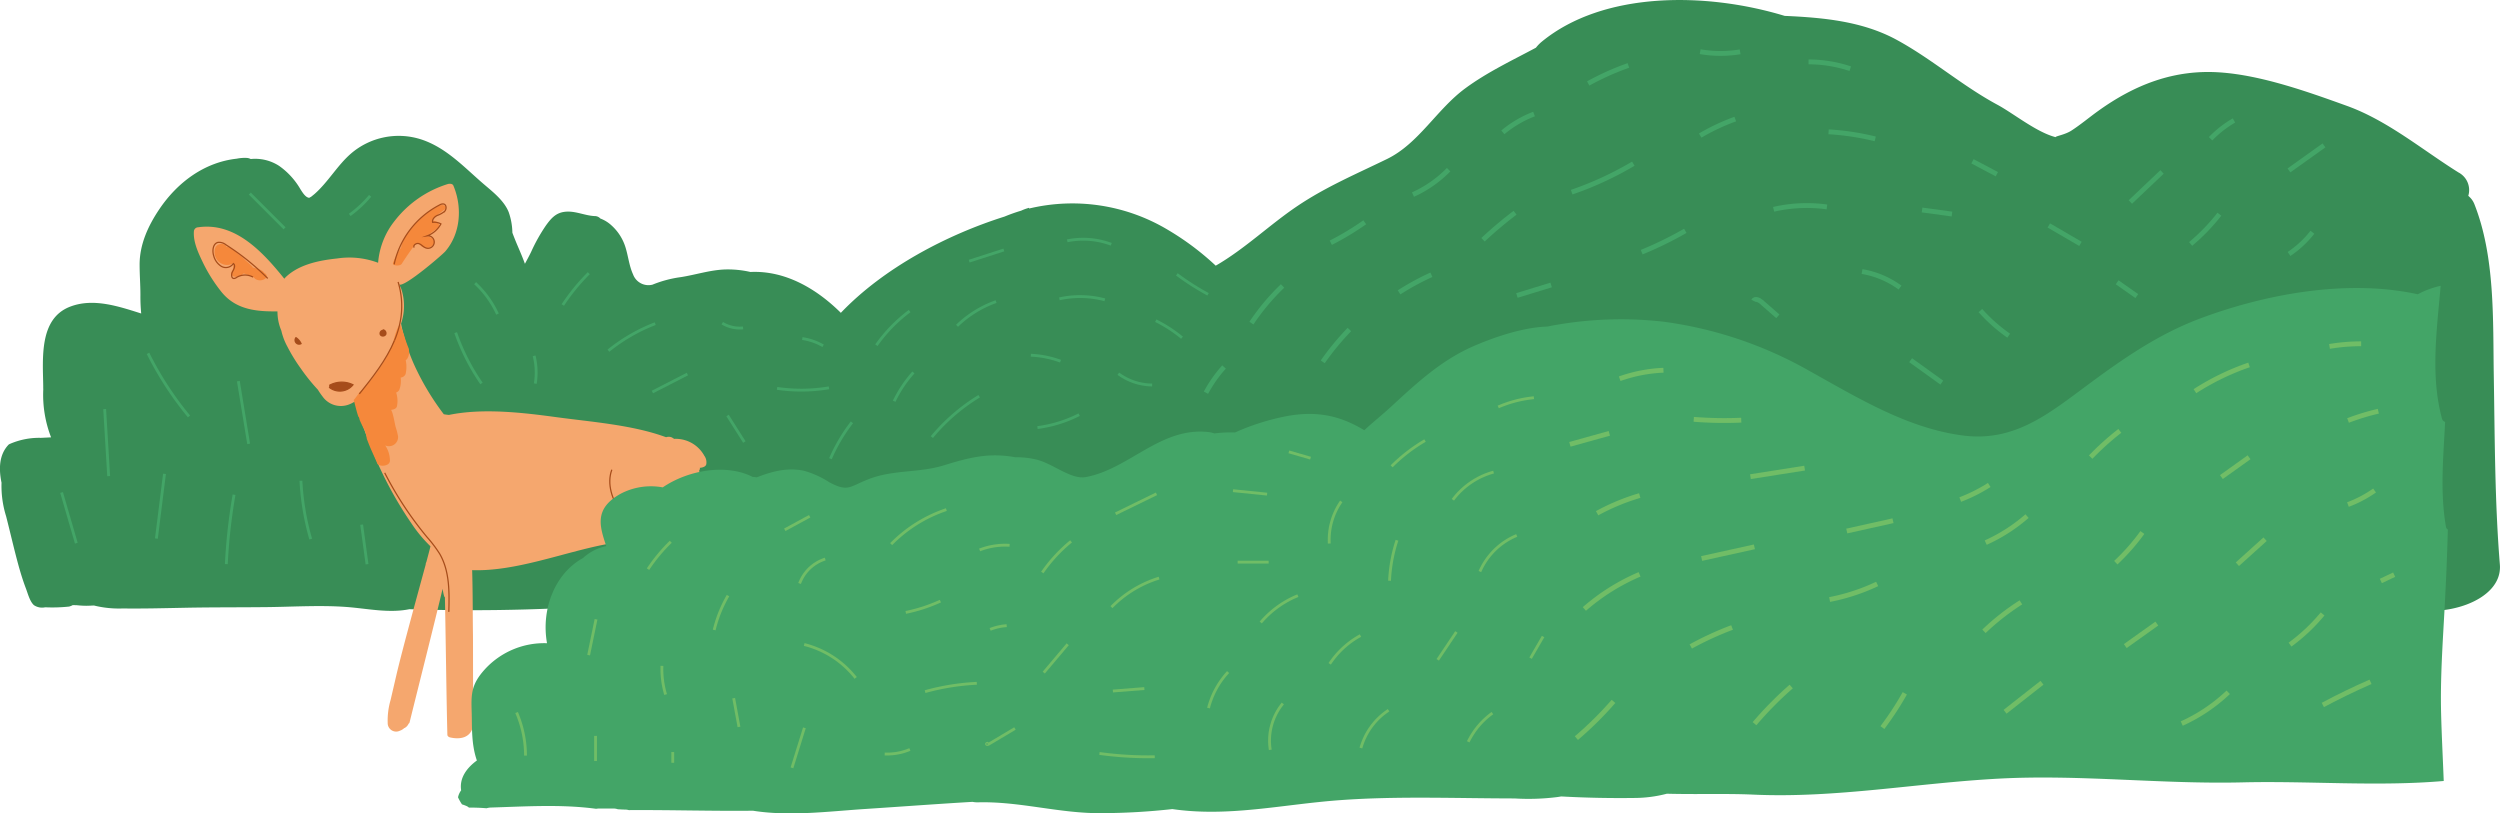 <svg xmlns="http://www.w3.org/2000/svg" width="516.212" height="167.951" viewBox="0 0 516.212 167.951">
  <g id="Group_26841" data-name="Group 26841" transform="translate(-731.107 -718.892)">
    <g id="Group_26837" data-name="Group 26837" transform="translate(731.107 718.892)">
      <path id="Path_41292" data-name="Path 41292" d="M1246.039,796.619c-.194-11.614.312-24.666-4.017-35.593a4.167,4.167,0,0,0-1.252-1.691,4.113,4.113,0,0,0-2.046-4.848c-7.488-4.686-14.625-10.708-23.01-13.733-8.105-2.922-17.654-6.334-26.269-6.916-9.445-.64-17.563,2.542-25.126,7.984-1.853,1.332-3.587,2.8-5.5,4.038-1.336.867-3.318,1.142-3.255,1.354-3.965-1.022-8.665-4.884-12.046-6.707-7.37-3.976-13.555-9.488-20.861-13.437-7.042-3.808-15.142-4.55-23.043-4.9-16.423-4.986-37.438-5.053-50.094,5.28a8.055,8.055,0,0,0-1.265,1.29c-4.948,2.651-10.041,5.046-14.586,8.391-5.913,4.352-9.6,11.4-16.179,14.6-6.348,3.095-12.556,5.715-18.462,9.684-5.712,3.837-10.906,8.89-16.892,12.335a56.328,56.328,0,0,0-9.882-7.4,38.378,38.378,0,0,0-28.653-4.4c0-.05,0-.1.005-.152a9.753,9.753,0,0,0-1.636.592,35.875,35.875,0,0,0-3.441,1.222c-11.967,3.783-24.923,10.581-33.8,19.875-5.1-5.055-11.564-8.776-18.669-8.435a20.766,20.766,0,0,0-5.307-.517c-3.05.121-5.986,1.09-8.987,1.568a23.95,23.95,0,0,0-5.938,1.57,3.385,3.385,0,0,1-4.008-2.137c-.815-1.78-.992-3.794-1.582-5.649a10.088,10.088,0,0,0-2.852-4.438,7.016,7.016,0,0,0-2.321-1.439,1.531,1.531,0,0,0-1.165-.5c-2.162-.1-4.162-1.209-6.379-.856-1.745.278-2.7,1.431-3.68,2.784a35.5,35.5,0,0,0-3.063,5.464c-.4.833-.847,1.646-1.283,2.462-.451-1.256-.981-2.487-1.505-3.712q-.573-1.343-1.084-2.706a13.484,13.484,0,0,0-.755-4.235c-.919-2.326-3.143-4.085-4.993-5.66-4.094-3.487-7.786-7.618-13.039-9.358a15.114,15.114,0,0,0-14.561,2.927c-2.809,2.447-4.675,5.826-7.47,8.3-.239.209-.492.4-.737.6-.094.077-.551.241-.262.219-.851.062-1.548-1.163-1.943-1.766a15.172,15.172,0,0,0-4.4-4.825,9.1,9.1,0,0,0-5.867-1.42,2.066,2.066,0,0,0-.833-.228,8.323,8.323,0,0,0-2.044.155c-6.666.737-12.242,4.862-15.993,10.43-2.3,3.407-4.079,7.262-4.074,11.445,0,2.091.166,4.179.166,6.275a36.2,36.2,0,0,0,.162,3.819c-4.782-1.52-9.936-3.238-14.686-1.407-6.416,2.472-5.626,10.628-5.544,16.395-.005.205,0,.412.007.619v.1a24.344,24.344,0,0,0,1.614,9.866c-.715.043-1.438.075-2.108.105a15.124,15.124,0,0,0-6.482,1.288c-.064.034-.116.075-.178.111-1.959,2.048-2.066,4.932-1.464,7.863a21.054,21.054,0,0,0,.949,6.935c.869,3.395,1.641,6.816,2.57,10.194.442,1.6.938,3.189,1.529,4.743.391,1.029.781,2.611,1.627,3.4a3.008,3.008,0,0,0,2.34.453,32.843,32.843,0,0,0,4.938-.15,3.038,3.038,0,0,0,.737-.291c.271,0,.541,0,.812.007a18.958,18.958,0,0,0,1.959.12c.539,0,1.076-.03,1.614-.057a21.461,21.461,0,0,0,5.963.612c4.313.055,8.633-.061,12.945-.146,5.589-.112,11.182-.071,16.773-.132,5.417-.057,10.949-.425,16.355-.037,4.313.309,8.819,1.347,13.114.467a398.171,398.171,0,0,0,48.007-1.345,108.76,108.76,0,0,1,13.637-.451c1.67.062,3.339.125,5.007.173a90.321,90.321,0,0,0,26.888,2.46c9.989-.73,19.695-2.508,29.659-2.565a9.385,9.385,0,0,0,2.417.2c.323-.009.644,0,.965-.009,2.016.137,4.088.089,6.163.093.205,0,.387-.028.583-.037,8.327.343,16.609,1.4,24.946,1.042,10.092,4.527,23.528,2.224,33.872.779,13.154-1.839,26.373-1.771,39.548-2.679,3.118.439,6.245.771,9.176,1.245,9.229,1.495,18.906,1.543,28.237,1.628,19.668.177,39.247-2.194,58.938-1.862,9.524.159,18.935,1.691,28.439,1.882,9.258.185,18.508-.833,27.768-.671,8.428.148,18.774,1.755,27.534-.417,7.552,2.706,20.494-.965,19.86-8.687C1246.237,822.53,1246.253,809.571,1246.039,796.619Z" transform="translate(-731.107 -718.892)" fill="#388d56"/>
      <path id="Path_41293" data-name="Path 41293" d="M791.837,749.995,791.8,750h0Z" transform="translate(-683.538 -694.515)" fill="#388d56"/>
    </g>
    <g id="Group_26838" data-name="Group 26838" transform="translate(771.136 756.837)">
      <path id="Path_41294" data-name="Path 41294" d="M858.954,796.331a6.739,6.739,0,0,0-6.231-3.493l-.225-.144-.005.005c-.07-.045-.13-.095-.2-.136a1.636,1.636,0,0,0-1.236-.062c-6.9-2.553-15.449-3.163-22.607-4.138-6.832-.929-15.18-1.927-22.226-.469a10.555,10.555,0,0,1-1.063-.139c-.109-.144-.221-.285-.328-.43a53.7,53.7,0,0,1-5.6-9.368,39.7,39.7,0,0,1-2.9-8.906,11.325,11.325,0,0,0,.05-7.171,6.273,6.273,0,0,0-.5-.985c.355.59,2.945-1.224,5.348-3.13,2.037-1.616,3.94-3.3,4.233-3.637,3.107-3.617,3.594-9,1.671-13.585-.189-.451-.844-.412-1.17-.316a22.2,22.2,0,0,0-11,7.659,15.845,15.845,0,0,0-3.373,8.593,16.87,16.87,0,0,0-8.446-.892c-3.464.366-7.74,1.143-10.544,3.773-.141.13-.255.273-.38.41-4.782-5.983-10.383-11.687-17.8-10.619a.9.9,0,0,0-.862.788c-.187,2.125.865,4.417,1.718,6.2a31.823,31.823,0,0,0,4.042,6.446c3.016,3.66,7.328,3.978,11.493,3.928a10.03,10.03,0,0,0,.8,3.987,12.636,12.636,0,0,0,1.224,3.25,34.778,34.778,0,0,0,2.793,4.557,38.862,38.862,0,0,0,3.523,4.379,17.054,17.054,0,0,0,.994,1.438,4.625,4.625,0,0,0,5.383,1.632,6.844,6.844,0,0,0,1.322-.676,92.054,92.054,0,0,0,3.305,9.561,78.837,78.837,0,0,0,8.371,15.726,28.246,28.246,0,0,0,3.867,4.647c-.013.068-.023.134-.036.2q-.393,1.539-.808,3.073a.722.722,0,0,0-.116.325c-.005.066-.018.132-.023.2-1.379,5.077-4.873,17.736-6.056,22.845q-.586,2.528-1.174,5.055a15.228,15.228,0,0,0-.61,4.786,1.745,1.745,0,0,0,2.5,1.611,2.506,2.506,0,0,0,.9-.537,1.322,1.322,0,0,0,.2-.091,2,2,0,0,0,.421-.364,1.835,1.835,0,0,0,.244-.362c.02-.034.032-.071.05-.105a.473.473,0,0,0,.207-.277c1.636-6.648,5.253-20.916,6.819-27.589a12.05,12.05,0,0,0,.294,1.482.689.689,0,0,0,.178.292c.148,6.577.328,21.8.51,28.383.009.3.332.491.54.539,1.962.458,4.4.212,4.806-2.581a19.564,19.564,0,0,0,.025-3.755c-.1-2.066-.059-12.786-.087-14.854-.059-4.449-.032-8.9-.166-13.343,8.93.307,18.74-3.623,27.458-5.314a28.644,28.644,0,0,0,8.171-2.479,19.341,19.341,0,0,0,3.346-.788c.7-.234,1.513-.5,2.285-.84a9.151,9.151,0,0,0,3.145-.771c3.35-1.591,3.543-5.333,2.635-8.6-.007-.3-.034-.6-.064-.892-.029-.271-.061-.544-.082-.817,0-.045,0-.087-.005-.134a.491.491,0,0,0,.128-.448l-.014-.045c.592-.048,1.272-.244,1.345-.79A2.293,2.293,0,0,0,858.954,796.331Z" transform="translate(-753.548 -740.164)" fill="#f5a76e"/>
      <path id="Path_41295" data-name="Path 41295" d="M783.464,761.718c-.007-.077-.005-.168-.009-.248a25.855,25.855,0,0,1-.92-2.583c-.243-.79-.558-1.579-.8-2.38a1.121,1.121,0,0,0-.516.446c-.689,1.379-.871,2.966-1.5,4.39a27.03,27.03,0,0,1-2.479,4.3,30.046,30.046,0,0,1-2.809,3.607c-.193.2-.382.4-.569.6-.189.171-.367.355-.558.523l-.116.1a12.31,12.31,0,0,1-.963,1.34c-.055.07-.12.134-.177.2l0,0c.123.367.218.744.314,1.118.193.762.387,1.523.64,2.269l.016.032c.039.057.1.095.127.164.07.185.1.378.161.567.25.589.528,1.167.821,1.734a5.1,5.1,0,0,1,.492,1.279c.061.287.1.578.151.867.125.328.252.655.38.983.549,1.422,1.256,2.79,1.818,4.208a2.29,2.29,0,0,0,.293.194c.724.335,2.226.118,2.278-.869a5.686,5.686,0,0,0-.978-3.179c.043.014.075.043.12.053a1.889,1.889,0,0,0,2.538-1.875,13.414,13.414,0,0,0-.5-1.975c-.248-1.022-.389-2.083-.731-3.079-.055-.162-.139-.31-.209-.466.519-.05,1.081-.253,1.2-.708a5.494,5.494,0,0,0-.159-2.868,1.14,1.14,0,0,0,.662-.585,5.2,5.2,0,0,0,.269-2.506,1.209,1.209,0,0,0,1.015-.71,6.509,6.509,0,0,0,.029-2.891,1.382,1.382,0,0,0,.23-.171A2.458,2.458,0,0,0,783.464,761.718Z" transform="translate(-739.051 -727.355)" fill="#f5883b"/>
      <path id="Path_41296" data-name="Path 41296" d="M766.3,753.166c-.139-.082-.264-.319-.424-.435a3.333,3.333,0,0,0-1.008-.435c-.346-.105-.7-.225-1.054-.334a.365.365,0,0,0-.055-.15,18.484,18.484,0,0,0-1.468-1.327,8.188,8.188,0,0,0-.8-.806c-.209-.162-.437-.294-.64-.466a12.222,12.222,0,0,0-1.415-1.142,3.127,3.127,0,0,0-1.106-.4.559.559,0,0,0-.02-.1c-.2-.469-.936-.489-1.341-.384a1.226,1.226,0,0,0-.876.769,2.622,2.622,0,0,0,.094,1.96,2.565,2.565,0,0,0,1.288,1.318,2.52,2.52,0,0,0,2.274-.07c.068.068.137.137.205.211a.55.55,0,0,0-.086.71l-.013.036c-.052.127-.1.252-.164.373-.1.2-.223.391-.305.6-.161.41.323.7.64.778a1.8,1.8,0,0,0,1.457-.266c.137-.1.262-.219.394-.33.018-.016.054-.037.086-.061l.043.011a2.886,2.886,0,0,1,.428.139c.4.162.8.3,1.2.441a3.588,3.588,0,0,1,.73.553,1.8,1.8,0,0,0,1.937.011C766.852,754.009,766.868,753.5,766.3,753.166Z" transform="translate(-751.677 -734.704)" fill="#f5883b"/>
      <path id="Path_41297" data-name="Path 41297" d="M785.931,744.583q.254-.217.508-.428c.28-.216.564-.428.86-.63a.415.415,0,0,0,.016-.726,1.261,1.261,0,0,0-1.172-.055c-.063.029-.111.071-.173.1l0,0-.161.1a14.984,14.984,0,0,0-3.15,2.173,1.233,1.233,0,0,0-.437.316,33.959,33.959,0,0,0-2.476,2.9,6.7,6.7,0,0,0-1.448,2.9.417.417,0,0,0,.018.109,16.636,16.636,0,0,0-1.686,3.132c-.308.785,1.448.8,1.764.309.931-1.457,1.894-2.859,2.931-4.22.155.034.31.066.464.1a.991.991,0,0,1,.291.082c.166.093.251.31.407.433a1.891,1.891,0,0,0,2.337-.257c.844-.89-.323-1.705-1.236-1.9l.262-.182c.362-.25.7-.526,1.047-.8.387-.3,1.052-.585,1.188-1.1.166-.631-.64-.97-1.117-1.079-.093-.021-.193-.018-.287-.034.2-.212.391-.433.594-.644S785.708,744.776,785.931,744.583Z" transform="translate(-735.486 -738.234)" fill="#f5883b"/>
      <path id="Path_41298" data-name="Path 41298" d="M776.763,763.646a19.271,19.271,0,0,0,1.359-4.87,16.938,16.938,0,0,0-.6-7.246" transform="translate(-735.352 -731.256)" fill="none" stroke="#a64c1a" stroke-miterlimit="10" stroke-width="0.258"/>
      <path id="Path_41299" data-name="Path 41299" d="M772.7,769.327c2.749-3.419,5.571-7.008,7.242-11" transform="translate(-738.534 -725.932)" fill="none" stroke="#a64c1a" stroke-miterlimit="10" stroke-width="0.258"/>
      <path id="Path_41300" data-name="Path 41300" d="M769.2,764.163a3.486,3.486,0,0,0,4.936-.491,5.245,5.245,0,0,0-4.9.137" transform="translate(-741.278 -722.163)" fill="#a64c1a" stroke="#a64c1a" stroke-miterlimit="10" stroke-width="0.258"/>
      <path id="Path_41301" data-name="Path 41301" d="M776.732,754.976a18.106,18.106,0,0,1,9.4-12.269,1.233,1.233,0,0,1,.847-.187c.583.159.6,1.054.191,1.5a5.208,5.208,0,0,1-1.575.872c-.539.275-1.056.822-.91,1.409a2.836,2.836,0,0,1,1.705.326,5.341,5.341,0,0,1-2.845,2.463,1.291,1.291,0,1,1-.246,2.5c-.535-.18-.906-.694-1.438-.887s-1.316.35-.979.8" transform="translate(-735.377 -738.336)" fill="none" stroke="#a64c1a" stroke-miterlimit="10" stroke-width="0.258"/>
      <path id="Path_41302" data-name="Path 41302" d="M767.066,754.407a50.349,50.349,0,0,0-8.612-6.935,2.278,2.278,0,0,0-1.641-.51c-1.063.236-1.229,1.709-.906,2.749a3.607,3.607,0,0,0,1.6,2.208,1.862,1.862,0,0,0,2.458-.578c.5.337.16,1.1-.145,1.623s-.314,1.456.289,1.454a1.084,1.084,0,0,0,.537-.227,3.392,3.392,0,0,1,3.384-.059" transform="translate(-751.814 -734.86)" fill="none" stroke="#a64c1a" stroke-miterlimit="10" stroke-width="0.258"/>
      <path id="Path_41303" data-name="Path 41303" d="M775.727,757.113a.762.762,0,0,0-.583,1.147.8.8,0,0,0,1.306-.136.841.841,0,0,0-.721-1.129" transform="translate(-736.71 -726.973)" fill="#a64c1a"/>
      <path id="Path_41304" data-name="Path 41304" d="M765.449,757.9a.955.955,0,0,0,1.265,1.422,3.093,3.093,0,0,0-1.159-1.4" transform="translate(-744.413 -726.265)" fill="#a64c1a"/>
      <path id="Path_41305" data-name="Path 41305" d="M775.64,773.626a72.26,72.26,0,0,0,8.744,13.282,26.355,26.355,0,0,1,2.6,3.43c2.067,3.546,2.01,7.891,1.894,11.994" transform="translate(-736.232 -713.938)" fill="none" stroke="#a64c1a" stroke-miterlimit="10" stroke-width="0.258"/>
      <path id="Path_41306" data-name="Path 41306" d="M802.115,773.262c-1.081,2.925.064,6.25,1.876,8.787s4.249,4.563,6.22,6.98c4.242,5.2,6.108,11.96,6.976,18.619" transform="translate(-715.811 -714.224)" fill="none" stroke="#a64c1a" stroke-miterlimit="10" stroke-width="0.258"/>
    </g>
    <path id="Path_41307" data-name="Path 41307" d="M1193.606,840.329c-.185-7.271.323-14.474.717-21.726.294-5.428.532-10.861.671-16.295a.8.8,0,0,1-.376-.507c-1.265-7.2-.55-14.463-.182-21.716a.984.984,0,0,1-.633-.608c-2.436-8.962-1.076-18.341-.292-27.5a18.117,18.117,0,0,0-4.729,1.748c-14.72-3.236-31.76.034-45.108,5.068-8.833,3.33-16.341,8.651-23.86,14.249-7.856,5.847-14.773,11.206-25.071,9.829-11.459-1.534-21.644-7.8-31.557-13.311a83.074,83.074,0,0,0-30.119-10.169,77.656,77.656,0,0,0-24.015,1c-5.485.169-11.839,2.563-15.281,4.065-6.609,2.882-11.705,7.608-16.935,12.438-1.812,1.673-3.776,3.229-5.578,4.905-4.912-2.972-9.941-4.238-16.944-2.727a48.618,48.618,0,0,0-9.75,3.188,25.474,25.474,0,0,0-4.245.2,6.1,6.1,0,0,0-1.192-.278c-9.9-1.142-16.389,7.624-25.371,9.286-3.116.578-6.894-2.9-10.39-3.658a17.349,17.349,0,0,0-4.133-.43c-5.492-1-9.518.037-14.8,1.671-5.141,1.591-10.428.851-15.553,2.859-3.994,1.566-4.215,2.7-8.127.608a18.719,18.719,0,0,0-5.225-2.356c-3.4-.719-6.607.141-9.711,1.363-.287-.027-.559-.087-.853-.089-5.4-2.761-13.261-1.448-18.564,2.16a13.445,13.445,0,0,0-8.692,1.315c-5.489,3.072-4.383,6.605-2.972,10.813a10.108,10.108,0,0,0-4.795,2.46c-5.651,3.073-8.721,10.378-7.437,17.591A16.6,16.6,0,0,0,789.6,831.24c-2.713,3.038-2.774,4.961-2.654,8.673.1,3.091-.116,6.643,1.076,10.078-2.115,1.545-3.637,3.63-3.25,6.163a3.633,3.633,0,0,0-.644,1.441,9.67,9.67,0,0,0,.822,1.457,8.91,8.91,0,0,1,.985.367,1.78,1.78,0,0,1,.446.3c1.217-.007,2.428.03,3.63.137a3.67,3.67,0,0,1,.865-.148c7.215-.217,14.575-.713,21.764.259a4.572,4.572,0,0,1,.726-.061c.954,0,1.907,0,2.861,0a2.941,2.941,0,0,1,.906.157c.507.025,1.011.063,1.518.066a2.95,2.95,0,0,1,.74.107c8.548-.057,17.1.223,25.652.128,7.572,1.2,15.594.134,23.144-.36,7.337-.478,14.762-1.036,22.167-1.472a5.466,5.466,0,0,0,1.115.1c8.61-.239,16.926,2.329,25.518,2.233a136.073,136.073,0,0,0,14.639-.84c11.717,1.693,22.734-.985,34.7-1.85,11.923-.862,23.96-.36,35.945-.348a47.512,47.512,0,0,0,8.74-.271c.271-.03.587-.086.906-.141q7.559.415,15.157.314a26.751,26.751,0,0,0,6.661-.878c6.163.169,12.326-.066,17.806.185,17.092.785,33.893-2.415,50.9-3.307,16.712-.876,33.442,1.186,50.165.781,13.767-.332,27.786.906,41.539-.287C1193.968,849.59,1193.726,844.961,1193.606,840.329Z" transform="translate(41.554 25.931)" fill="#43a567"/>
    <g id="Group_26839" data-name="Group 26839" transform="translate(837.774 789.878)" opacity="0.6">
      <path id="Path_41308" data-name="Path 41308" d="M790.906,801.373a22.488,22.488,0,0,1,1.843,8.9" transform="translate(-790.906 -725.233)" fill="none" stroke="#8dcd65" stroke-miterlimit="10" stroke-width="0.587"/>
      <path id="Path_41309" data-name="Path 41309" d="M800.048,809.265v-5.189" transform="translate(-783.741 -723.114)" fill="none" stroke="#8dcd65" stroke-miterlimit="10" stroke-width="0.587"/>
      <path id="Path_41310" data-name="Path 41310" d="M799.245,797.982l1.529-7.4" transform="translate(-784.37 -733.694)" fill="none" stroke="#8dcd65" stroke-miterlimit="10" stroke-width="0.587"/>
      <path id="Path_41311" data-name="Path 41311" d="M806.12,787.264a34.538,34.538,0,0,1,4.7-5.658" transform="translate(-778.982 -740.726)" fill="none" stroke="#8dcd65" stroke-miterlimit="10" stroke-width="0.587"/>
      <path id="Path_41312" data-name="Path 41312" d="M807.736,795.97a18.514,18.514,0,0,0,.76,5.929" transform="translate(-777.724 -729.468)" fill="none" stroke="#8dcd65" stroke-miterlimit="10" stroke-width="0.587"/>
      <path id="Path_41313" data-name="Path 41313" d="M808.984,805.946v2.224" transform="translate(-776.737 -721.649)" fill="none" stroke="#8dcd65" stroke-miterlimit="10" stroke-width="0.587"/>
      <path id="Path_41314" data-name="Path 41314" d="M813.781,794.937a26.688,26.688,0,0,1,2.854-7.1" transform="translate(-772.977 -735.84)" fill="none" stroke="#8dcd65" stroke-miterlimit="10" stroke-width="0.587"/>
      <path id="Path_41315" data-name="Path 41315" d="M816.037,799.714l1.092,5.935" transform="translate(-771.209 -726.533)" fill="none" stroke="#8dcd65" stroke-miterlimit="10" stroke-width="0.587"/>
      <path id="Path_41316" data-name="Path 41316" d="M816.258,778.513" transform="translate(-771.036 -743.15)" fill="none" stroke="#8dcd65" stroke-miterlimit="10" stroke-width="0.587"/>
      <path id="Path_41317" data-name="Path 41317" d="M825.353,803.144l-2.57,8.266" transform="translate(-765.922 -723.845)" fill="none" stroke="#8dcd65" stroke-miterlimit="10" stroke-width="0.587"/>
      <path id="Path_41318" data-name="Path 41318" d="M824.2,793.5a19.6,19.6,0,0,1,10.637,6.9" transform="translate(-764.814 -731.407)" fill="none" stroke="#8dcd65" stroke-miterlimit="10" stroke-width="0.587"/>
      <path id="Path_41319" data-name="Path 41319" d="M823.667,788.652a8.329,8.329,0,0,1,5.294-5.045" transform="translate(-765.229 -739.157)" fill="none" stroke="#8dcd65" stroke-miterlimit="10" stroke-width="0.587"/>
      <path id="Path_41320" data-name="Path 41320" d="M821.947,781.446l5.144-2.792" transform="translate(-766.577 -743.039)" fill="none" stroke="#8dcd65" stroke-miterlimit="10" stroke-width="0.587"/>
      <path id="Path_41321" data-name="Path 41321" d="M834.265,785.012a28.9,28.9,0,0,1,11.4-7.13" transform="translate(-756.923 -743.644)" fill="none" stroke="#8dcd65" stroke-miterlimit="10" stroke-width="0.587"/>
      <path id="Path_41322" data-name="Path 41322" d="M835.956,790.809a32.938,32.938,0,0,0,7.153-2.333" transform="translate(-755.597 -735.341)" fill="none" stroke="#8dcd65" stroke-miterlimit="10" stroke-width="0.587"/>
      <path id="Path_41323" data-name="Path 41323" d="M833.516,806.586a12.061,12.061,0,0,0,5.207-.937" transform="translate(-757.51 -721.881)" fill="none" stroke="#8dcd65" stroke-miterlimit="10" stroke-width="0.587"/>
      <path id="Path_41324" data-name="Path 41324" d="M838.194,799.708a48.671,48.671,0,0,1,10.679-1.718" transform="translate(-753.843 -727.884)" fill="none" stroke="#8dcd65" stroke-miterlimit="10" stroke-width="0.587"/>
      <path id="Path_41325" data-name="Path 41325" d="M844.506,782.987a14.59,14.59,0,0,1,6.188-.958" transform="translate(-748.896 -740.417)" fill="none" stroke="#8dcd65" stroke-miterlimit="10" stroke-width="0.587"/>
      <path id="Path_41326" data-name="Path 41326" d="M851.763,787.99a31.328,31.328,0,0,1,5.938-6.43" transform="translate(-743.208 -740.762)" fill="none" stroke="#8dcd65" stroke-miterlimit="10" stroke-width="0.587"/>
      <path id="Path_41327" data-name="Path 41327" d="M860.246,780.177l8.441-4.12" transform="translate(-736.56 -745.075)" fill="none" stroke="#8dcd65" stroke-miterlimit="10" stroke-width="0.587"/>
      <path id="Path_41328" data-name="Path 41328" d="M845.5,806.322c-.021-.161-.289.055-.171.166s.309.03.448-.05q2.705-1.6,5.4-3.216" transform="translate(-748.273 -723.784)" fill="none" stroke="#8dcd65" stroke-miterlimit="10" stroke-width="0.587"/>
      <path id="Path_41329" data-name="Path 41329" d="M851.928,799.331l4.952-5.861" transform="translate(-743.079 -731.427)" fill="none" stroke="#8dcd65" stroke-miterlimit="10" stroke-width="0.587"/>
      <path id="Path_41330" data-name="Path 41330" d="M859.767,791.814a23.31,23.31,0,0,1,9.834-6" transform="translate(-736.935 -737.428)" fill="none" stroke="#8dcd65" stroke-miterlimit="10" stroke-width="0.587"/>
      <path id="Path_41331" data-name="Path 41331" d="M859.933,799.108l6.495-.51" transform="translate(-736.805 -727.408)" fill="none" stroke="#8dcd65" stroke-miterlimit="10" stroke-width="0.587"/>
      <path id="Path_41332" data-name="Path 41332" d="M858.377,806.111a73.879,73.879,0,0,0,11.421.678" transform="translate(-738.025 -721.519)" fill="none" stroke="#8dcd65" stroke-miterlimit="10" stroke-width="0.587"/>
      <path id="Path_41333" data-name="Path 41333" d="M845.725,792.089a11.472,11.472,0,0,1,3.418-.772" transform="translate(-747.941 -733.114)" fill="none" stroke="#8dcd65" stroke-miterlimit="10" stroke-width="0.587"/>
      <path id="Path_41334" data-name="Path 41334" d="M884.993,785.628a13.876,13.876,0,0,1,2.471-8.694" transform="translate(-717.182 -744.387)" fill="none" stroke="#8dcd65" stroke-miterlimit="10" stroke-width="0.587"/>
      <path id="Path_41335" data-name="Path 41335" d="M892.2,775.213a34.268,34.268,0,0,1,6.9-5.323" transform="translate(-711.518 -749.908)" fill="none" stroke="#8dcd65" stroke-miterlimit="10" stroke-width="0.587"/>
      <path id="Path_41336" data-name="Path 41336" d="M904.54,766.839a24.37,24.37,0,0,1,7.371-1.907" transform="translate(-701.844 -753.794)" fill="none" stroke="#8dcd65" stroke-miterlimit="10" stroke-width="0.587"/>
      <path id="Path_41337" data-name="Path 41337" d="M884.717,787.844a19.962,19.962,0,0,0-7.668,5.542" transform="translate(-723.39 -735.836)" fill="none" stroke="#8dcd65" stroke-miterlimit="10" stroke-width="0.587"/>
      <path id="Path_41338" data-name="Path 41338" d="M875.048,796.69A17.2,17.2,0,0,0,871,804.118" transform="translate(-728.129 -728.903)" fill="none" stroke="#8dcd65" stroke-miterlimit="10" stroke-width="0.587"/>
      <path id="Path_41339" data-name="Path 41339" d="M878.219,809.9a12.1,12.1,0,0,1,2.594-9.572" transform="translate(-722.594 -726.054)" fill="none" stroke="#8dcd65" stroke-miterlimit="10" stroke-width="0.587"/>
      <path id="Path_41340" data-name="Path 41340" d="M885.03,798.3a17.993,17.993,0,0,1,6.356-5.838" transform="translate(-717.135 -732.215)" fill="none" stroke="#8dcd65" stroke-miterlimit="10" stroke-width="0.587"/>
      <path id="Path_41341" data-name="Path 41341" d="M891.958,789.791a31.466,31.466,0,0,1,1.534-8.359" transform="translate(-711.705 -740.862)" fill="none" stroke="#8dcd65" stroke-miterlimit="10" stroke-width="0.587"/>
      <path id="Path_41342" data-name="Path 41342" d="M899.289,779.26a15.693,15.693,0,0,1,8.405-5.719" transform="translate(-705.959 -747.047)" fill="none" stroke="#8dcd65" stroke-miterlimit="10" stroke-width="0.587"/>
      <path id="Path_41343" data-name="Path 41343" d="M888.643,808.917a13.8,13.8,0,0,1,5.715-7.809" transform="translate(-714.303 -725.441)" fill="none" stroke="#8dcd65" stroke-miterlimit="10" stroke-width="0.587"/>
      <path id="Path_41344" data-name="Path 41344" d="M897.536,797.8l3.856-5.756" transform="translate(-707.333 -732.541)" fill="none" stroke="#8dcd65" stroke-miterlimit="10" stroke-width="0.587"/>
      <path id="Path_41345" data-name="Path 41345" d="M902.416,788.329a14.252,14.252,0,0,1,7.61-7.454" transform="translate(-703.508 -741.298)" fill="none" stroke="#8dcd65" stroke-miterlimit="10" stroke-width="0.587"/>
      <path id="Path_41346" data-name="Path 41346" d="M901.066,807.367a15.778,15.778,0,0,1,4.993-5.927" transform="translate(-704.566 -725.18)" fill="none" stroke="#8dcd65" stroke-miterlimit="10" stroke-width="0.587"/>
      <path id="Path_41347" data-name="Path 41347" d="M908.282,797.042l2.588-4.468" transform="translate(-698.911 -732.129)" fill="none" stroke="#8dcd65" stroke-miterlimit="10" stroke-width="0.587"/>
      <path id="Path_41348" data-name="Path 41348" d="M874.373,783.964h6.407" transform="translate(-725.487 -738.878)" fill="none" stroke="#8dcd65" stroke-miterlimit="10" stroke-width="0.587"/>
      <path id="Path_41349" data-name="Path 41349" d="M873.836,775.692l7.039.715" transform="translate(-725.908 -745.361)" fill="none" stroke="#8dcd65" stroke-miterlimit="10" stroke-width="0.587"/>
      <path id="Path_41350" data-name="Path 41350" d="M880.3,771.2l4.481,1.3" transform="translate(-720.839 -748.885)" fill="none" stroke="#8dcd65" stroke-miterlimit="10" stroke-width="0.587"/>
      <path id="Path_41351" data-name="Path 41351" d="M914.51,792.524a43.022,43.022,0,0,1,11.4-7.146" transform="translate(-694.029 -737.769)" fill="none" stroke="#8dcd65" stroke-miterlimit="10" stroke-width="1"/>
      <path id="Path_41352" data-name="Path 41352" d="M928.084,784.6l10.9-2.406" transform="translate(-683.391 -740.267)" fill="none" stroke="#8dcd65" stroke-miterlimit="10" stroke-width="1"/>
      <path id="Path_41353" data-name="Path 41353" d="M944.884,781.3l9.543-2.128" transform="translate(-670.223 -742.636)" fill="none" stroke="#8dcd65" stroke-miterlimit="10" stroke-width="1"/>
      <path id="Path_41354" data-name="Path 41354" d="M958.021,778.042a32.755,32.755,0,0,0,5.99-3.011" transform="translate(-659.927 -745.879)" fill="none" stroke="#8dcd65" stroke-miterlimit="10" stroke-width="1"/>
      <path id="Path_41355" data-name="Path 41355" d="M915.986,779.909a44.157,44.157,0,0,1,8.8-3.653" transform="translate(-692.873 -744.919)" fill="none" stroke="#8dcd65" stroke-miterlimit="10" stroke-width="1"/>
      <path id="Path_41356" data-name="Path 41356" d="M933.734,774.844l11.188-1.762" transform="translate(-678.962 -747.407)" fill="none" stroke="#8dcd65" stroke-miterlimit="10" stroke-width="1"/>
      <path id="Path_41357" data-name="Path 41357" d="M912.833,771.322l8.145-2.267" transform="translate(-695.344 -750.563)" fill="none" stroke="#8dcd65" stroke-miterlimit="10" stroke-width="1"/>
      <path id="Path_41358" data-name="Path 41358" d="M927.171,767.433a79.671,79.671,0,0,0,9.811.173" transform="translate(-684.106 -751.834)" fill="none" stroke="#8dcd65" stroke-miterlimit="10" stroke-width="1"/>
      <path id="Path_41359" data-name="Path 41359" d="M918.6,763.5a30.833,30.833,0,0,1,9.036-1.75" transform="translate(-690.825 -756.285)" fill="none" stroke="#8dcd65" stroke-miterlimit="10" stroke-width="1"/>
      <path id="Path_41360" data-name="Path 41360" d="M913.585,807.668a72.1,72.1,0,0,0,7.668-7.585" transform="translate(-694.754 -726.244)" fill="none" stroke="#8dcd65" stroke-miterlimit="10" stroke-width="1"/>
      <path id="Path_41361" data-name="Path 41361" d="M926.827,795.45a65.8,65.8,0,0,1,8.528-3.922" transform="translate(-684.376 -732.949)" fill="none" stroke="#8dcd65" stroke-miterlimit="10" stroke-width="1"/>
      <path id="Path_41362" data-name="Path 41362" d="M942.9,789.706a41.392,41.392,0,0,0,9.82-3.218" transform="translate(-671.78 -736.899)" fill="none" stroke="#8dcd65" stroke-miterlimit="10" stroke-width="1"/>
      <path id="Path_41363" data-name="Path 41363" d="M960.969,784.114a34.511,34.511,0,0,0,8.535-5.48" transform="translate(-657.617 -743.055)" fill="none" stroke="#8dcd65" stroke-miterlimit="10" stroke-width="1"/>
      <path id="Path_41364" data-name="Path 41364" d="M973.118,774.185a57.383,57.383,0,0,1,6.022-5.416" transform="translate(-648.094 -750.786)" fill="none" stroke="#8dcd65" stroke-miterlimit="10" stroke-width="1"/>
      <path id="Path_41365" data-name="Path 41365" d="M985.187,766.559a51.323,51.323,0,0,1,11.177-5.423" transform="translate(-638.635 -756.769)" fill="none" stroke="#8dcd65" stroke-miterlimit="10" stroke-width="1"/>
      <path id="Path_41366" data-name="Path 41366" d="M1000.765,759.232a39.727,39.727,0,0,1,6.536-.544" transform="translate(-626.426 -758.688)" fill="none" stroke="#8dcd65" stroke-miterlimit="10" stroke-width="1"/>
      <path id="Path_41367" data-name="Path 41367" d="M934.206,806.037a73.834,73.834,0,0,1,7.579-7.674" transform="translate(-678.592 -727.592)" fill="none" stroke="#8dcd65" stroke-miterlimit="10" stroke-width="1"/>
      <path id="Path_41368" data-name="Path 41368" d="M949.008,806.227a63.238,63.238,0,0,0,4.629-7.08" transform="translate(-666.991 -726.978)" fill="none" stroke="#8dcd65" stroke-miterlimit="10" stroke-width="1"/>
      <path id="Path_41369" data-name="Path 41369" d="M960.765,794.6a49.742,49.742,0,0,1,7.631-5.981" transform="translate(-657.776 -735.228)" fill="none" stroke="#8dcd65" stroke-miterlimit="10" stroke-width="1"/>
      <path id="Path_41370" data-name="Path 41370" d="M976.027,786.766a42.979,42.979,0,0,0,5.487-6.233" transform="translate(-645.814 -741.566)" fill="none" stroke="#8dcd65" stroke-miterlimit="10" stroke-width="1"/>
      <path id="Path_41371" data-name="Path 41371" d="M988.251,775.912l5.717-4.088" transform="translate(-636.234 -748.393)" fill="none" stroke="#8dcd65" stroke-miterlimit="10" stroke-width="1"/>
      <path id="Path_41372" data-name="Path 41372" d="M1002.911,768.407a47.9,47.9,0,0,1,6.256-1.912" transform="translate(-624.744 -752.569)" fill="none" stroke="#8dcd65" stroke-miterlimit="10" stroke-width="1"/>
      <path id="Path_41373" data-name="Path 41373" d="M963.208,803.92l7.625-5.992" transform="translate(-655.862 -727.933)" fill="none" stroke="#8dcd65" stroke-miterlimit="10" stroke-width="1"/>
      <path id="Path_41374" data-name="Path 41374" d="M977.122,795.725l6.521-4.65" transform="translate(-644.956 -733.304)" fill="none" stroke="#8dcd65" stroke-miterlimit="10" stroke-width="1"/>
      <path id="Path_41375" data-name="Path 41375" d="M990.1,786.475l5.728-5.164" transform="translate(-634.787 -740.957)" fill="none" stroke="#8dcd65" stroke-miterlimit="10" stroke-width="1"/>
      <path id="Path_41376" data-name="Path 41376" d="M1002.9,778.571a23.977,23.977,0,0,0,5.5-2.9" transform="translate(-624.755 -745.377)" fill="none" stroke="#8dcd65" stroke-miterlimit="10" stroke-width="1"/>
      <path id="Path_41377" data-name="Path 41377" d="M983.661,805.487a34.612,34.612,0,0,0,9.6-6.456" transform="translate(-639.831 -727.069)" fill="none" stroke="#8dcd65" stroke-miterlimit="10" stroke-width="1"/>
      <path id="Path_41378" data-name="Path 41378" d="M996.194,796.3a36.924,36.924,0,0,0,6.728-6.341" transform="translate(-630.008 -734.18)" fill="none" stroke="#8dcd65" stroke-miterlimit="10" stroke-width="1"/>
      <path id="Path_41379" data-name="Path 41379" d="M1006.708,786.72l2.749-1.307" transform="translate(-621.768 -737.742)" fill="none" stroke="#8dcd65" stroke-miterlimit="10" stroke-width="1"/>
      <path id="Path_41380" data-name="Path 41380" d="M999.99,802.6q4.835-2.579,9.859-4.782" transform="translate(-627.033 -728.019)" fill="none" stroke="#8dcd65" stroke-miterlimit="10" stroke-width="1"/>
    </g>
    <g id="Group_26840" data-name="Group 26840" transform="translate(743.822 729.564)">
      <path id="Path_41381" data-name="Path 41381" d="M738.235,775.9l3.043,10.469" transform="translate(-738.235 -684.879)" fill="none" stroke="#43a567" stroke-miterlimit="10" stroke-width="0.587"/>
      <path id="Path_41382" data-name="Path 41382" d="M744.05,780.09l-.828-13.846" transform="translate(-734.326 -692.451)" fill="none" stroke="#43a567" stroke-miterlimit="10" stroke-width="0.587"/>
      <path id="Path_41383" data-name="Path 41383" d="M748.241,759.794a67.991,67.991,0,0,0,8.46,13.025" transform="translate(-730.393 -697.507)" fill="none" stroke="#43a567" stroke-miterlimit="10" stroke-width="0.587"/>
      <path id="Path_41384" data-name="Path 41384" d="M750.885,773.744,749.21,787.1" transform="translate(-729.633 -686.573)" fill="none" stroke="#43a567" stroke-miterlimit="10" stroke-width="0.587"/>
      <path id="Path_41385" data-name="Path 41385" d="M757.306,790.485A118.114,118.114,0,0,1,758.9,776.16" transform="translate(-723.288 -684.68)" fill="none" stroke="#43a567" stroke-miterlimit="10" stroke-width="0.587"/>
      <path id="Path_41386" data-name="Path 41386" d="M758.7,763.014l2.128,12.954" transform="translate(-722.198 -694.983)" fill="none" stroke="#43a567" stroke-miterlimit="10" stroke-width="0.587"/>
      <path id="Path_41387" data-name="Path 41387" d="M765.941,774.542a53.188,53.188,0,0,0,2.023,12.051" transform="translate(-716.52 -685.948)" fill="none" stroke="#43a567" stroke-miterlimit="10" stroke-width="0.587"/>
      <path id="Path_41388" data-name="Path 41388" d="M772.97,779.625l1.113,8.173" transform="translate(-711.011 -681.964)" fill="none" stroke="#43a567" stroke-miterlimit="10" stroke-width="0.587"/>
      <path id="Path_41389" data-name="Path 41389" d="M783.856,757.4a43.485,43.485,0,0,0,5.326,10.49" transform="translate(-702.479 -699.386)" fill="none" stroke="#43a567" stroke-miterlimit="10" stroke-width="0.587"/>
      <path id="Path_41390" data-name="Path 41390" d="M793.177,765.814a14.331,14.331,0,0,0-.242-5.731" transform="translate(-695.363 -697.28)" fill="none" stroke="#43a567" stroke-miterlimit="10" stroke-width="0.587"/>
      <path id="Path_41391" data-name="Path 41391" d="M786.106,751.672a19.936,19.936,0,0,1,4.618,6.379" transform="translate(-700.715 -703.872)" fill="none" stroke="#43a567" stroke-miterlimit="10" stroke-width="0.587"/>
      <path id="Path_41392" data-name="Path 41392" d="M796.255,757.081a42.285,42.285,0,0,1,5.365-6.564" transform="translate(-692.761 -704.778)" fill="none" stroke="#43a567" stroke-miterlimit="10" stroke-width="0.587"/>
      <path id="Path_41393" data-name="Path 41393" d="M801.538,761.938a35.938,35.938,0,0,1,9.659-5.58" transform="translate(-688.62 -700.2)" fill="none" stroke="#43a567" stroke-miterlimit="10" stroke-width="0.587"/>
      <path id="Path_41394" data-name="Path 41394" d="M806.625,765.9l7.232-3.71" transform="translate(-684.633 -695.627)" fill="none" stroke="#43a567" stroke-miterlimit="10" stroke-width="0.587"/>
      <path id="Path_41395" data-name="Path 41395" d="M814.717,756.3a6.9,6.9,0,0,0,4.292.979" transform="translate(-678.291 -700.243)" fill="none" stroke="#43a567" stroke-miterlimit="10" stroke-width="0.587"/>
      <path id="Path_41396" data-name="Path 41396" d="M815.324,766.987l3.475,5.483" transform="translate(-677.815 -691.869)" fill="none" stroke="#43a567" stroke-miterlimit="10" stroke-width="0.587"/>
      <path id="Path_41397" data-name="Path 41397" d="M760.025,741.3l7.171,7.174" transform="translate(-721.157 -711.999)" fill="none" stroke="#43a567" stroke-miterlimit="10" stroke-width="0.587"/>
      <path id="Path_41398" data-name="Path 41398" d="M771.59,745.5a23.387,23.387,0,0,0,4.213-3.937" transform="translate(-712.092 -711.797)" fill="none" stroke="#43a567" stroke-miterlimit="10" stroke-width="0.587"/>
      <path id="Path_41399" data-name="Path 41399" d="M823.978,758.084a12.053,12.053,0,0,1,4.3,1.495" transform="translate(-671.033 -698.847)" fill="none" stroke="#43a567" stroke-miterlimit="10" stroke-width="0.587"/>
      <path id="Path_41400" data-name="Path 41400" d="M821.058,763.9a34.616,34.616,0,0,0,10.719-.114" transform="translate(-673.321 -694.378)" fill="none" stroke="#43a567" stroke-miterlimit="10" stroke-width="0.587"/>
      <path id="Path_41401" data-name="Path 41401" d="M827.238,775.287a35.067,35.067,0,0,1,4.435-7.506" transform="translate(-668.477 -691.247)" fill="none" stroke="#43a567" stroke-miterlimit="10" stroke-width="0.587"/>
      <path id="Path_41402" data-name="Path 41402" d="M832.556,761.948a31.424,31.424,0,0,1,6.866-7.048" transform="translate(-664.309 -701.342)" fill="none" stroke="#43a567" stroke-miterlimit="10" stroke-width="0.587"/>
      <path id="Path_41403" data-name="Path 41403" d="M834.615,767.952a25.107,25.107,0,0,1,3.976-5.945" transform="translate(-662.696 -695.772)" fill="none" stroke="#43a567" stroke-miterlimit="10" stroke-width="0.587"/>
      <path id="Path_41404" data-name="Path 41404" d="M838.975,773.2a39.361,39.361,0,0,1,9.77-8.441" transform="translate(-659.278 -693.618)" fill="none" stroke="#43a567" stroke-miterlimit="10" stroke-width="0.587"/>
      <path id="Path_41405" data-name="Path 41405" d="M841.89,758.8a22.3,22.3,0,0,1,8.064-4.995" transform="translate(-656.994 -702.201)" fill="none" stroke="#43a567" stroke-miterlimit="10" stroke-width="0.587"/>
      <path id="Path_41406" data-name="Path 41406" d="M843.294,750.138l7.16-2.31" transform="translate(-655.893 -706.885)" fill="none" stroke="#43a567" stroke-miterlimit="10" stroke-width="0.587"/>
      <path id="Path_41407" data-name="Path 41407" d="M854.647,746.916a16.555,16.555,0,0,1,9.09.715" transform="translate(-646.995 -707.86)" fill="none" stroke="#43a567" stroke-miterlimit="10" stroke-width="0.587"/>
      <path id="Path_41408" data-name="Path 41408" d="M867.336,750.651a53.264,53.264,0,0,0,6.447,4.119" transform="translate(-637.05 -704.673)" fill="none" stroke="#43a567" stroke-miterlimit="10" stroke-width="0.587"/>
      <path id="Path_41409" data-name="Path 41409" d="M853.742,753.689a19.748,19.748,0,0,1,9.381.207" transform="translate(-647.705 -702.657)" fill="none" stroke="#43a567" stroke-miterlimit="10" stroke-width="0.587"/>
      <path id="Path_41410" data-name="Path 41410" d="M864.892,756.015a27.982,27.982,0,0,1,5.424,3.514" transform="translate(-638.965 -700.469)" fill="none" stroke="#43a567" stroke-miterlimit="10" stroke-width="0.587"/>
      <path id="Path_41411" data-name="Path 41411" d="M850.433,760.013a20.482,20.482,0,0,1,6.133,1.227" transform="translate(-650.298 -697.335)" fill="none" stroke="#43a567" stroke-miterlimit="10" stroke-width="0.587"/>
      <path id="Path_41412" data-name="Path 41412" d="M851.2,769.558a26.742,26.742,0,0,0,8.607-2.663" transform="translate(-649.693 -691.941)" fill="none" stroke="#43a567" stroke-miterlimit="10" stroke-width="0.587"/>
      <path id="Path_41413" data-name="Path 41413" d="M860.562,762.151a11.914,11.914,0,0,0,6.98,2.331" transform="translate(-642.359 -695.659)" fill="none" stroke="#43a567" stroke-miterlimit="10" stroke-width="0.587"/>
      <path id="Path_41414" data-name="Path 41414" d="M870.708,766.682a27,27,0,0,1,3.73-5.308" transform="translate(-634.407 -696.268)" fill="none" stroke="#43a567" stroke-miterlimit="10" stroke-width="1"/>
      <path id="Path_41415" data-name="Path 41415" d="M875.97,759.668a45.725,45.725,0,0,1,6.432-7.674" transform="translate(-630.283 -703.62)" fill="none" stroke="#43a567" stroke-miterlimit="10" stroke-width="1"/>
      <path id="Path_41416" data-name="Path 41416" d="M885.158,748.848a57.16,57.16,0,0,0,7.01-4.226" transform="translate(-623.082 -709.398)" fill="none" stroke="#43a567" stroke-miterlimit="10" stroke-width="1"/>
      <path id="Path_41417" data-name="Path 41417" d="M894.671,743.676a24.266,24.266,0,0,0,7.36-5.143" transform="translate(-615.626 -714.17)" fill="none" stroke="#43a567" stroke-miterlimit="10" stroke-width="1"/>
      <path id="Path_41418" data-name="Path 41418" d="M905.074,735.875a22.716,22.716,0,0,1,6.438-3.782" transform="translate(-607.472 -719.218)" fill="none" stroke="#43a567" stroke-miterlimit="10" stroke-width="1"/>
      <path id="Path_41419" data-name="Path 41419" d="M884.224,763.715a54.689,54.689,0,0,1,5.506-6.68" transform="translate(-623.814 -699.669)" fill="none" stroke="#43a567" stroke-miterlimit="10" stroke-width="1"/>
      <path id="Path_41420" data-name="Path 41420" d="M893.061,754.331a52.787,52.787,0,0,1,6.671-3.632" transform="translate(-616.888 -704.635)" fill="none" stroke="#43a567" stroke-miterlimit="10" stroke-width="1"/>
      <path id="Path_41421" data-name="Path 41421" d="M902.777,749.094a84.012,84.012,0,0,1,6.62-5.574" transform="translate(-609.273 -710.262)" fill="none" stroke="#43a567" stroke-miterlimit="10" stroke-width="1"/>
      <path id="Path_41422" data-name="Path 41422" d="M906.7,754.048l7.069-2.167" transform="translate(-606.196 -703.709)" fill="none" stroke="#43a567" stroke-miterlimit="10" stroke-width="1"/>
      <path id="Path_41423" data-name="Path 41423" d="M913.04,743.722a68.676,68.676,0,0,0,12.729-5.883" transform="translate(-601.229 -714.714)" fill="none" stroke="#43a567" stroke-miterlimit="10" stroke-width="1"/>
      <path id="Path_41424" data-name="Path 41424" d="M914.954,730.189a54.411,54.411,0,0,1,8.3-3.721" transform="translate(-599.729 -723.626)" fill="none" stroke="#43a567" stroke-miterlimit="10" stroke-width="1"/>
      <path id="Path_41425" data-name="Path 41425" d="M927.915,724.875a24.728,24.728,0,0,0,8.25.032" transform="translate(-589.57 -724.875)" fill="none" stroke="#43a567" stroke-miterlimit="10" stroke-width="1"/>
      <path id="Path_41426" data-name="Path 41426" d="M940.46,726.056a27.281,27.281,0,0,1,8.612,1.407" transform="translate(-579.738 -723.949)" fill="none" stroke="#43a567" stroke-miterlimit="10" stroke-width="1"/>
      <path id="Path_41427" data-name="Path 41427" d="M927.918,736.083a42.676,42.676,0,0,1,7.24-3.407" transform="translate(-589.568 -718.761)" fill="none" stroke="#43a567" stroke-miterlimit="10" stroke-width="1"/>
      <path id="Path_41428" data-name="Path 41428" d="M942.78,734.151a53.435,53.435,0,0,1,9.634,1.459" transform="translate(-577.92 -717.605)" fill="none" stroke="#43a567" stroke-miterlimit="10" stroke-width="1"/>
      <path id="Path_41429" data-name="Path 41429" d="M921.147,750.015a74.819,74.819,0,0,0,9-4.4" transform="translate(-594.875 -708.623)" fill="none" stroke="#43a567" stroke-miterlimit="10" stroke-width="1"/>
      <path id="Path_41430" data-name="Path 41430" d="M936.418,743.463a30.544,30.544,0,0,1,11.006-.492" transform="translate(-582.906 -710.915)" fill="none" stroke="#43a567" stroke-miterlimit="10" stroke-width="1"/>
      <path id="Path_41431" data-name="Path 41431" d="M953.6,743.2l6.179.838" transform="translate(-569.439 -710.512)" fill="none" stroke="#43a567" stroke-miterlimit="10" stroke-width="1"/>
      <path id="Path_41432" data-name="Path 41432" d="M959.436,737.563l5.03,2.67" transform="translate(-564.865 -714.931)" fill="none" stroke="#43a567" stroke-miterlimit="10" stroke-width="1"/>
      <path id="Path_41433" data-name="Path 41433" d="M968.273,744.989l6.534,3.807" transform="translate(-557.939 -709.11)" fill="none" stroke="#43a567" stroke-miterlimit="10" stroke-width="1"/>
      <path id="Path_41434" data-name="Path 41434" d="M976.182,751.568l4.063,2.854" transform="translate(-551.74 -703.954)" fill="none" stroke="#43a567" stroke-miterlimit="10" stroke-width="1"/>
      <path id="Path_41435" data-name="Path 41435" d="M946.653,750.326a18.423,18.423,0,0,1,7.845,3.313" transform="translate(-574.884 -704.927)" fill="none" stroke="#43a567" stroke-miterlimit="10" stroke-width="1"/>
      <path id="Path_41436" data-name="Path 41436" d="M960.354,754.843a33.71,33.71,0,0,0,5.842,5.184" transform="translate(-564.146 -701.387)" fill="none" stroke="#43a567" stroke-miterlimit="10" stroke-width="1"/>
      <path id="Path_41437" data-name="Path 41437" d="M934.089,753.846c.271-.564,1.125-.214,1.6.2l3.423,2.995" transform="translate(-584.731 -702.399)" fill="none" stroke="#43a567" stroke-miterlimit="10" stroke-width="1"/>
      <path id="Path_41438" data-name="Path 41438" d="M952.277,760.587l6.436,4.631" transform="translate(-570.476 -696.885)" fill="none" stroke="#43a567" stroke-miterlimit="10" stroke-width="1"/>
      <path id="Path_41439" data-name="Path 41439" d="M977.713,745l6.539-6.206" transform="translate(-550.54 -713.963)" fill="none" stroke="#43a567" stroke-miterlimit="10" stroke-width="1"/>
      <path id="Path_41440" data-name="Path 41440" d="M984.69,749.829a40.2,40.2,0,0,0,5.936-6.141" transform="translate(-545.072 -710.13)" fill="none" stroke="#43a567" stroke-miterlimit="10" stroke-width="1"/>
      <path id="Path_41441" data-name="Path 41441" d="M987,736.614a22.126,22.126,0,0,1,4.829-3.778" transform="translate(-543.263 -718.635)" fill="none" stroke="#43a567" stroke-miterlimit="10" stroke-width="1"/>
      <path id="Path_41442" data-name="Path 41442" d="M996.081,750.259a20.8,20.8,0,0,0,4.825-4.483" transform="translate(-536.144 -708.493)" fill="none" stroke="#43a567" stroke-miterlimit="10" stroke-width="1"/>
      <path id="Path_41443" data-name="Path 41443" d="M996.071,740.89l7.233-5.168" transform="translate(-536.152 -716.374)" fill="none" stroke="#43a567" stroke-miterlimit="10" stroke-width="1"/>
    </g>
  </g>
</svg>
